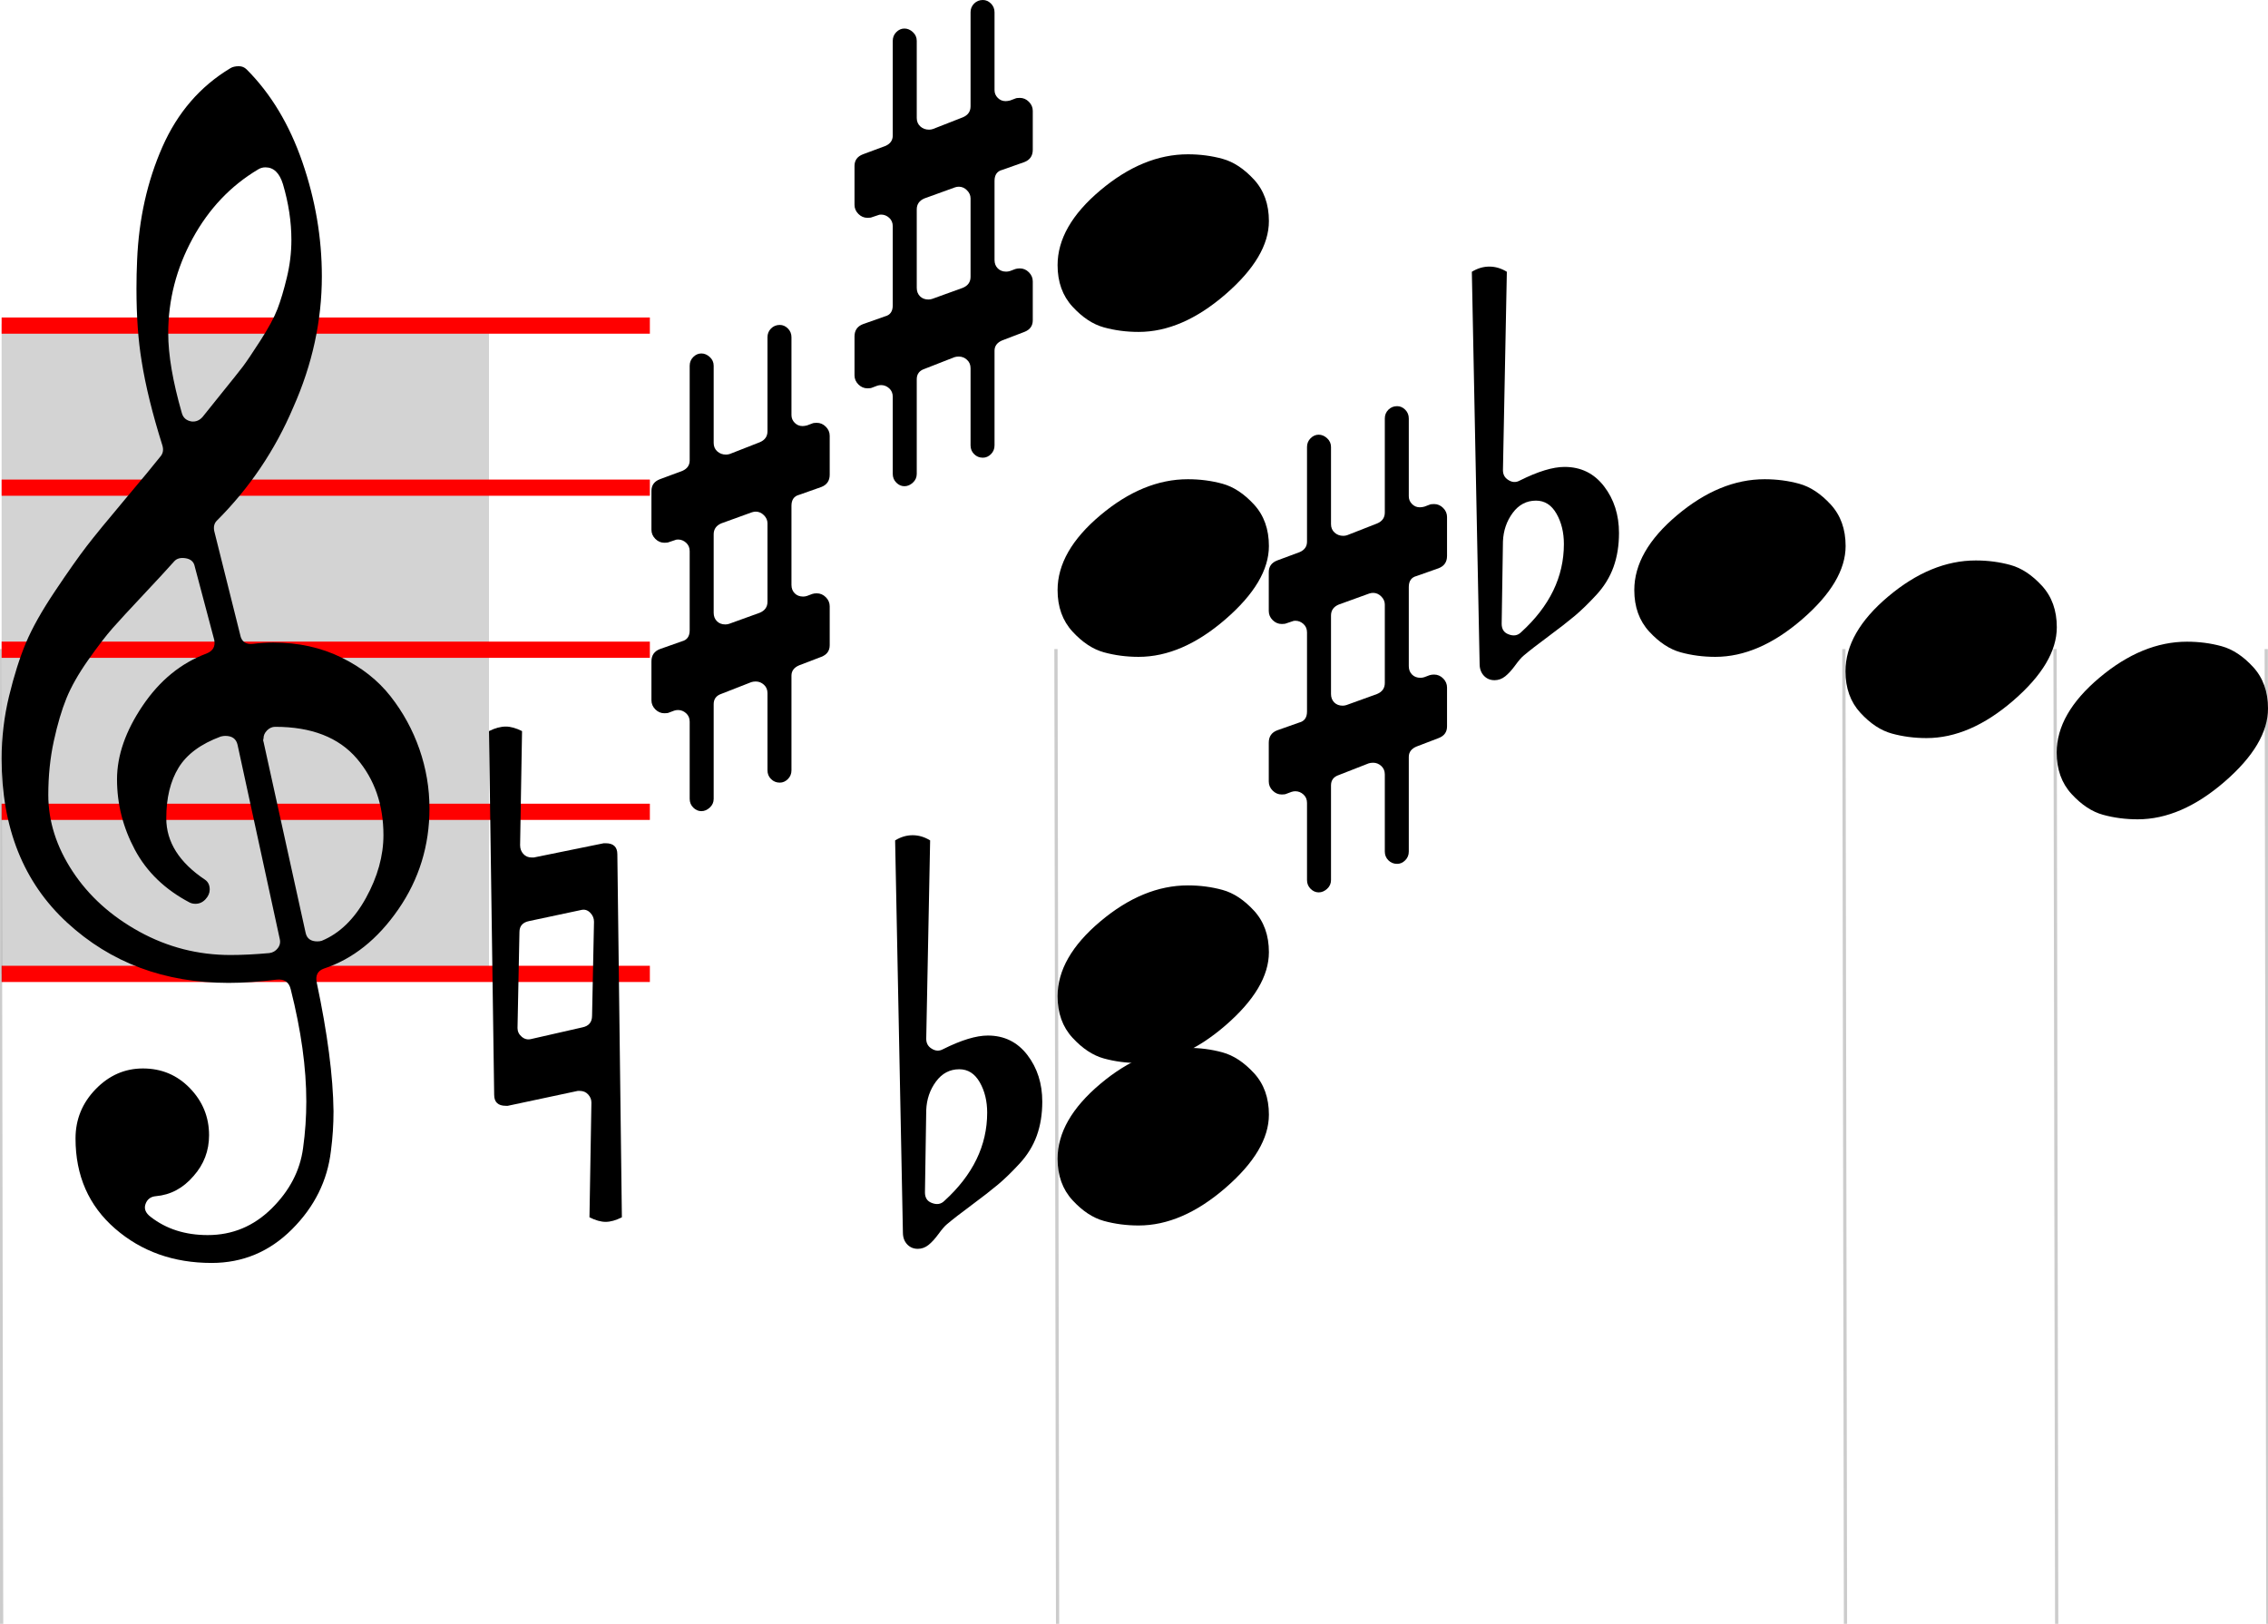 <svg xmlns="http://www.w3.org/2000/svg" xmlns:xlink="http://www.w3.org/1999/xlink" width="139.608" height="99.949" viewBox="0 0 139.608 99.949">
    <rect x="0" y="0" width="139.608" height="99.949" fill="white"/>
    <rect x="0.1" y="19.949" width="30" height="40" fill="lightgray"/>
    <path d="M 0.1 60.443 L 0.1 59.445 L 40.003 59.445 L 40.003 60.443 L 0.1 60.443 Z M 0.1 50.467 L 0.1 49.469 L 40.003 49.469 L 40.003 50.467 L 0.1 50.467 Z M 0.1 40.491 L 0.1 39.493 L 40.003 39.493 L 40.003 40.491 L 0.1 40.491 Z M 0.1 30.515 L 0.1 29.518 L 40.003 29.518 L 40.003 30.515 L 0.1 30.515 Z M 0.1 20.539 L 0.1 19.542 L 40.003 19.542 L 40.003 20.539 L 0.1 20.539 Z " fill="red"/>
    <path d="M 9.996 27.418 Q 9.078 24.505 8.719 22.231 Q 8.4 20.316 8.4 17.762 Q 8.4 16.884 8.44 16.006 Q 8.599 12.215 9.996 9.043 Q 11.393 5.871 14.186 4.195 Q 14.385 4.075 14.705 4.075 Q 14.984 4.075 15.183 4.274 Q 17.418 6.509 18.615 9.981 Q 19.812 13.452 19.812 17.004 Q 19.812 21.114 18.056 25.064 Q 16.381 29.015 13.348 32.047 Q 13.108 32.287 13.188 32.686 L 14.784 39.07 Q 14.904 39.709 15.582 39.629 Q 16.221 39.549 16.819 39.549 Q 19.134 39.549 21.009 40.467 Q 22.885 41.385 24.042 42.861 Q 25.199 44.337 25.818 46.113 Q 26.436 47.889 26.436 49.764 Q 26.436 53.196 24.521 55.969 Q 22.605 58.742 19.932 59.62 Q 19.373 59.82 19.493 60.458 Q 20.491 65.167 20.53 68.399 Q 20.53 69.636 20.371 70.833 Q 20.052 73.586 17.977 75.661 Q 15.902 77.736 13.029 77.736 Q 9.517 77.736 7.083 75.622 Q 4.649 73.507 4.649 70.075 Q 4.649 68.319 5.886 67.042 Q 7.123 65.765 8.799 65.765 Q 10.515 65.765 11.692 66.982 Q 12.869 68.2 12.869 69.875 Q 12.869 71.312 11.911 72.389 Q 10.954 73.507 9.597 73.626 Q 9.118 73.666 8.959 74.105 Q 8.799 74.544 9.278 74.903 Q 10.714 76.021 12.789 76.021 Q 15.064 76.021 16.72 74.385 Q 18.376 72.748 18.655 70.674 Q 18.855 69.237 18.855 67.8 Q 18.855 64.688 17.897 60.897 Q 17.737 60.219 17.019 60.299 Q 15.423 60.498 14.066 60.498 Q 8.16 60.498 4.13 56.787 Q 0.1 53.076 0.1 46.692 Q 0.1 44.736 0.559 42.841 Q 1.018 40.946 1.596 39.569 Q 2.175 38.192 3.392 36.377 Q 4.609 34.561 5.347 33.603 Q 6.085 32.646 7.682 30.75 Q 9.278 28.855 9.876 28.097 Q 10.116 27.817 9.996 27.418 Z M 16.221 45.654 L 18.815 57.426 Q 18.934 57.944 19.533 57.944 Q 19.693 57.944 19.812 57.904 Q 21.448 57.226 22.526 55.271 Q 23.603 53.316 23.603 51.4 Q 23.603 48.607 21.967 46.692 Q 20.291 44.736 16.939 44.736 Q 16.66 44.736 16.44 44.956 Q 16.221 45.175 16.221 45.455 Q 16.181 45.574 16.221 45.654 Z M 10.714 34.561 Q 10.076 35.279 8.819 36.616 Q 7.562 37.953 6.943 38.651 Q 6.325 39.349 5.427 40.626 Q 4.529 41.903 4.09 42.981 Q 3.651 44.058 3.312 45.614 Q 2.973 47.17 2.973 48.926 Q 2.973 51.36 4.469 53.635 Q 5.966 55.909 8.579 57.346 Q 11.193 58.782 14.186 58.782 Q 15.263 58.782 16.58 58.663 Q 16.899 58.623 17.099 58.363 Q 17.298 58.104 17.218 57.785 L 14.625 45.854 Q 14.505 45.295 13.867 45.295 Q 13.747 45.295 13.587 45.335 Q 11.752 46.013 10.994 47.25 Q 10.235 48.487 10.235 50.363 Q 10.235 52.557 12.63 54.154 Q 12.909 54.353 12.909 54.752 Q 12.909 55.071 12.65 55.351 Q 12.39 55.63 12.031 55.63 Q 11.832 55.63 11.672 55.55 Q 9.397 54.353 8.3 52.298 Q 7.203 50.243 7.203 47.969 Q 7.203 45.774 8.779 43.44 Q 10.355 41.105 12.709 40.227 Q 13.308 39.988 13.188 39.389 L 11.991 34.88 Q 11.911 34.441 11.433 34.362 Q 10.954 34.282 10.714 34.561 Z M 17.418 11.337 Q 17.099 10.3 16.341 10.3 Q 16.101 10.3 15.902 10.42 Q 13.348 11.936 11.852 14.689 Q 10.355 17.443 10.355 20.515 Q 10.355 22.51 11.193 25.423 Q 11.313 25.862 11.792 25.942 Q 12.191 25.982 12.47 25.663 Q 12.59 25.503 13.607 24.246 Q 14.625 22.989 14.944 22.57 Q 15.263 22.151 16.021 20.974 Q 16.78 19.797 17.079 19.019 Q 17.378 18.241 17.657 17.083 Q 17.937 15.926 17.937 14.769 Q 17.937 13.093 17.418 11.337 Z " fill="black"/>
    <path d="M 65.1 16.32 Q 65.1 13.926 67.734 11.712 Q 70.367 9.497 73.121 9.497 Q 74.238 9.497 75.255 9.776 Q 76.273 10.056 77.191 11.053 Q 78.108 12.051 78.108 13.607 Q 78.108 15.802 75.435 18.116 Q 72.761 20.43 70.088 20.43 Q 68.971 20.43 67.953 20.151 Q 66.936 19.872 66.018 18.874 Q 65.1 17.877 65.1 16.32 Z " fill="black"/>
    <path d="M 65.1 36.32 Q 65.1 33.926 67.734 31.712 Q 70.367 29.497 73.121 29.497 Q 74.238 29.497 75.255 29.776 Q 76.273 30.056 77.191 31.053 Q 78.108 32.051 78.108 33.607 Q 78.108 35.802 75.435 38.116 Q 72.761 40.43 70.088 40.43 Q 68.971 40.43 67.953 40.151 Q 66.936 39.872 66.018 38.874 Q 65.1 37.877 65.1 36.32 Z " fill="black"/>
    <path d="M 65.1 61.32 Q 65.1 58.926 67.734 56.712 Q 70.367 54.497 73.121 54.497 Q 74.238 54.497 75.255 54.776 Q 76.273 55.056 77.191 56.053 Q 78.108 57.051 78.108 58.607 Q 78.108 60.802 75.435 63.116 Q 72.761 65.43 70.088 65.43 Q 68.971 65.43 67.953 65.151 Q 66.936 64.872 66.018 63.874 Q 65.1 62.877 65.1 61.32 Z " fill="black"/>
    <path d="M 65.1 71.32 Q 65.1 68.926 67.734 66.712 Q 70.367 64.497 73.121 64.497 Q 74.238 64.497 75.255 64.776 Q 76.273 65.056 77.191 66.053 Q 78.108 67.051 78.108 68.607 Q 78.108 70.802 75.435 73.116 Q 72.761 75.43 70.088 75.43 Q 68.971 75.43 67.953 75.151 Q 66.936 74.872 66.018 73.874 Q 65.1 72.877 65.1 71.32 Z " fill="black"/>
    <path d="M 61.219 11.133 L 61.219 16.001 Q 61.219 16.32 61.419 16.52 Q 61.618 16.719 61.937 16.719 Q 62.057 16.719 62.177 16.68 L 62.496 16.56 Q 62.616 16.52 62.775 16.52 Q 63.095 16.52 63.334 16.759 Q 63.573 16.999 63.573 17.318 L 63.573 19.712 Q 63.573 20.231 63.055 20.43 L 61.698 20.949 Q 61.219 21.149 61.219 21.588 L 61.219 27.414 Q 61.219 27.733 61 27.952 Q 60.78 28.172 60.501 28.172 Q 60.182 28.172 59.962 27.952 Q 59.743 27.733 59.743 27.414 L 59.743 22.665 Q 59.743 22.346 59.523 22.146 Q 59.304 21.947 59.024 21.947 Q 58.865 21.947 58.745 21.987 L 56.91 22.705 Q 56.431 22.865 56.431 23.343 L 56.431 29.169 Q 56.431 29.489 56.191 29.708 Q 55.952 29.927 55.673 29.927 Q 55.393 29.927 55.174 29.708 Q 54.954 29.489 54.954 29.169 L 54.954 24.421 Q 54.954 24.102 54.735 23.902 Q 54.515 23.703 54.236 23.703 Q 54.116 23.703 53.997 23.742 L 53.677 23.862 Q 53.598 23.902 53.398 23.902 Q 53.079 23.902 52.839 23.663 Q 52.6 23.423 52.6 23.104 L 52.6 20.71 Q 52.6 20.151 53.119 19.952 L 54.475 19.473 Q 54.954 19.353 54.954 18.794 L 54.954 13.926 Q 54.954 13.607 54.735 13.407 Q 54.515 13.208 54.236 13.208 Q 54.116 13.208 54.037 13.248 L 53.677 13.368 Q 53.598 13.407 53.398 13.407 Q 53.079 13.407 52.839 13.168 Q 52.6 12.929 52.6 12.609 L 52.6 10.215 Q 52.6 9.696 53.119 9.497 L 54.515 8.978 Q 54.954 8.779 54.954 8.34 L 54.954 2.514 Q 54.954 2.195 55.174 1.975 Q 55.393 1.756 55.673 1.756 Q 55.952 1.756 56.191 1.975 Q 56.431 2.195 56.431 2.514 L 56.431 7.262 Q 56.431 7.582 56.65 7.781 Q 56.87 7.981 57.189 7.981 Q 57.309 7.981 57.428 7.941 L 59.264 7.222 Q 59.743 7.023 59.743 6.544 L 59.743 0.758 Q 59.743 0.439 59.962 0.219 Q 60.182 0 60.501 0 Q 60.78 0 61 0.219 Q 61.219 0.439 61.219 0.758 L 61.219 5.547 Q 61.219 5.826 61.419 6.025 Q 61.618 6.225 61.897 6.225 Q 62.017 6.225 62.177 6.185 L 62.496 6.065 Q 62.576 6.025 62.775 6.025 Q 63.095 6.025 63.334 6.265 Q 63.573 6.504 63.573 6.823 L 63.573 9.218 Q 63.573 9.776 63.055 9.976 L 61.698 10.455 Q 61.219 10.574 61.219 11.133 Z M 59.743 17.039 L 59.743 12.21 Q 59.743 11.931 59.523 11.712 Q 59.304 11.492 59.024 11.492 Q 58.905 11.492 58.785 11.532 L 56.91 12.21 Q 56.431 12.41 56.431 12.889 L 56.431 17.717 Q 56.431 18.036 56.63 18.236 Q 56.83 18.435 57.149 18.435 Q 57.269 18.435 57.388 18.395 L 59.264 17.717 Q 59.743 17.518 59.743 17.039 Z " fill="black"/>
    <path d="M 56.936 73.395 Q 56.936 73.874 57.335 74.034 Q 57.813 74.233 58.133 73.914 Q 60.766 71.52 60.766 68.487 Q 60.766 67.41 60.307 66.612 Q 59.848 65.814 59.05 65.814 Q 58.173 65.814 57.614 66.572 Q 57.055 67.33 57.015 68.328 L 56.936 73.395 Z M 58.053 64.577 Q 59.729 63.739 60.806 63.739 Q 62.322 63.739 63.24 64.936 Q 64.158 66.133 64.158 67.809 Q 64.158 68.966 63.819 69.904 Q 63.48 70.842 62.761 71.62 Q 62.043 72.398 61.425 72.917 Q 60.806 73.435 59.809 74.174 Q 58.811 74.912 58.292 75.351 Q 58.093 75.51 57.774 75.949 Q 57.454 76.388 57.155 76.628 Q 56.856 76.867 56.497 76.867 Q 56.098 76.867 55.838 76.588 Q 55.579 76.308 55.579 75.869 L 55.1 51.728 Q 55.619 51.409 56.177 51.409 Q 56.736 51.409 57.255 51.728 L 57.015 63.938 Q 57.015 64.337 57.335 64.537 Q 57.694 64.776 58.053 64.577 Z " fill="black"/>
    <path d="M 48.719 31.133 L 48.719 36.001 Q 48.719 36.32 48.919 36.52 Q 49.118 36.719 49.437 36.719 Q 49.557 36.719 49.677 36.68 L 49.996 36.56 Q 50.116 36.52 50.275 36.52 Q 50.595 36.52 50.834 36.759 Q 51.073 36.999 51.073 37.318 L 51.073 39.712 Q 51.073 40.231 50.555 40.43 L 49.198 40.949 Q 48.719 41.149 48.719 41.588 L 48.719 47.414 Q 48.719 47.733 48.5 47.952 Q 48.28 48.172 48.001 48.172 Q 47.682 48.172 47.462 47.952 Q 47.243 47.733 47.243 47.414 L 47.243 42.665 Q 47.243 42.346 47.023 42.146 Q 46.804 41.947 46.524 41.947 Q 46.365 41.947 46.245 41.987 L 44.41 42.705 Q 43.931 42.865 43.931 43.343 L 43.931 49.169 Q 43.931 49.489 43.691 49.708 Q 43.452 49.927 43.173 49.927 Q 42.893 49.927 42.674 49.708 Q 42.454 49.489 42.454 49.169 L 42.454 44.421 Q 42.454 44.102 42.235 43.902 Q 42.015 43.703 41.736 43.703 Q 41.616 43.703 41.497 43.742 L 41.177 43.862 Q 41.098 43.902 40.898 43.902 Q 40.579 43.902 40.339 43.663 Q 40.1 43.423 40.1 43.104 L 40.1 40.71 Q 40.1 40.151 40.619 39.952 L 41.975 39.473 Q 42.454 39.353 42.454 38.794 L 42.454 33.926 Q 42.454 33.607 42.235 33.407 Q 42.015 33.208 41.736 33.208 Q 41.616 33.208 41.537 33.248 L 41.177 33.368 Q 41.098 33.407 40.898 33.407 Q 40.579 33.407 40.339 33.168 Q 40.1 32.929 40.1 32.609 L 40.1 30.215 Q 40.1 29.696 40.619 29.497 L 42.015 28.978 Q 42.454 28.779 42.454 28.34 L 42.454 22.514 Q 42.454 22.195 42.674 21.975 Q 42.893 21.756 43.173 21.756 Q 43.452 21.756 43.691 21.975 Q 43.931 22.195 43.931 22.514 L 43.931 27.262 Q 43.931 27.582 44.15 27.781 Q 44.37 27.981 44.689 27.981 Q 44.809 27.981 44.928 27.941 L 46.764 27.222 Q 47.243 27.023 47.243 26.544 L 47.243 20.758 Q 47.243 20.439 47.462 20.219 Q 47.682 20 48.001 20 Q 48.28 20 48.5 20.219 Q 48.719 20.439 48.719 20.758 L 48.719 25.547 Q 48.719 25.826 48.919 26.025 Q 49.118 26.225 49.397 26.225 Q 49.517 26.225 49.677 26.185 L 49.996 26.065 Q 50.076 26.025 50.275 26.025 Q 50.595 26.025 50.834 26.265 Q 51.073 26.504 51.073 26.823 L 51.073 29.218 Q 51.073 29.776 50.555 29.976 L 49.198 30.455 Q 48.719 30.574 48.719 31.133 Z M 47.243 37.039 L 47.243 32.21 Q 47.243 31.931 47.023 31.712 Q 46.804 31.492 46.524 31.492 Q 46.405 31.492 46.285 31.532 L 44.41 32.21 Q 43.931 32.41 43.931 32.889 L 43.931 37.717 Q 43.931 38.036 44.13 38.236 Q 44.33 38.435 44.649 38.435 Q 44.769 38.435 44.888 38.395 L 46.764 37.717 Q 47.243 37.518 47.243 37.039 Z " fill="black"/>
    <path d="M 32.853 52.781 L 37.163 51.903 L 37.283 51.903 Q 38.001 51.903 38.001 52.582 L 38.28 74.927 Q 37.722 75.207 37.283 75.207 Q 36.844 75.207 36.285 74.927 L 36.405 67.865 Q 36.405 67.585 36.205 67.366 Q 36.006 67.146 35.686 67.146 Q 35.607 67.146 35.567 67.146 L 31.257 68.064 L 31.137 68.064 Q 30.419 68.064 30.419 67.386 L 30.1 45 Q 30.659 44.721 31.137 44.721 Q 31.576 44.721 32.135 45 L 32.015 52.023 Q 32.015 52.342 32.215 52.562 Q 32.414 52.781 32.734 52.781 Q 32.774 52.781 32.853 52.781 Z M 32.694 63.954 L 35.846 63.236 Q 36.445 63.116 36.445 62.518 L 36.564 56.732 Q 36.564 56.412 36.325 56.173 Q 36.085 55.933 35.766 56.013 L 32.574 56.692 Q 31.975 56.811 31.975 57.37 L 31.856 63.276 Q 31.856 63.595 32.115 63.814 Q 32.374 64.034 32.694 63.954 Z " fill="black"/>
    <path d="M 100.6 36.32 Q 100.6 33.926 103.234 31.712 Q 105.867 29.497 108.621 29.497 Q 109.738 29.497 110.755 29.776 Q 111.773 30.056 112.691 31.053 Q 113.608 32.051 113.608 33.607 Q 113.608 35.802 110.935 38.116 Q 108.261 40.43 105.588 40.43 Q 104.471 40.43 103.453 40.151 Q 102.436 39.872 101.518 38.874 Q 100.6 37.877 100.6 36.32 Z " fill="black"/>
    <path d="M 113.6 41.32 Q 113.6 38.926 116.234 36.712 Q 118.867 34.497 121.621 34.497 Q 122.738 34.497 123.755 34.776 Q 124.773 35.056 125.691 36.053 Q 126.608 37.051 126.608 38.607 Q 126.608 40.802 123.935 43.116 Q 121.261 45.43 118.588 45.43 Q 117.471 45.43 116.453 45.151 Q 115.436 44.872 114.518 43.874 Q 113.6 42.877 113.6 41.32 Z " fill="black"/>
    <path d="M 92.436 38.395 Q 92.436 38.874 92.835 39.034 Q 93.313 39.233 93.633 38.914 Q 96.266 36.52 96.266 33.487 Q 96.266 32.41 95.807 31.612 Q 95.348 30.814 94.55 30.814 Q 93.673 30.814 93.114 31.572 Q 92.555 32.33 92.515 33.328 L 92.436 38.395 Z M 93.553 29.577 Q 95.229 28.739 96.306 28.739 Q 97.822 28.739 98.74 29.936 Q 99.658 31.133 99.658 32.809 Q 99.658 33.966 99.319 34.904 Q 98.98 35.842 98.261 36.62 Q 97.543 37.398 96.925 37.917 Q 96.306 38.435 95.309 39.174 Q 94.311 39.912 93.792 40.351 Q 93.593 40.51 93.274 40.949 Q 92.954 41.388 92.655 41.628 Q 92.356 41.867 91.997 41.867 Q 91.598 41.867 91.338 41.588 Q 91.079 41.308 91.079 40.869 L 90.6 16.728 Q 91.119 16.409 91.677 16.409 Q 92.236 16.409 92.755 16.728 L 92.515 28.938 Q 92.515 29.337 92.835 29.537 Q 93.194 29.776 93.553 29.577 Z " fill="black"/>
    <path d="M 86.719 36.133 L 86.719 41.001 Q 86.719 41.32 86.919 41.52 Q 87.118 41.719 87.437 41.719 Q 87.557 41.719 87.677 41.68 L 87.996 41.56 Q 88.116 41.52 88.275 41.52 Q 88.595 41.52 88.834 41.759 Q 89.073 41.999 89.073 42.318 L 89.073 44.712 Q 89.073 45.231 88.555 45.43 L 87.198 45.949 Q 86.719 46.149 86.719 46.588 L 86.719 52.414 Q 86.719 52.733 86.5 52.952 Q 86.28 53.172 86.001 53.172 Q 85.682 53.172 85.462 52.952 Q 85.243 52.733 85.243 52.414 L 85.243 47.665 Q 85.243 47.346 85.023 47.146 Q 84.804 46.947 84.524 46.947 Q 84.365 46.947 84.245 46.987 L 82.41 47.705 Q 81.931 47.865 81.931 48.343 L 81.931 54.169 Q 81.931 54.489 81.691 54.708 Q 81.452 54.927 81.173 54.927 Q 80.893 54.927 80.674 54.708 Q 80.454 54.489 80.454 54.169 L 80.454 49.421 Q 80.454 49.102 80.235 48.902 Q 80.015 48.703 79.736 48.703 Q 79.616 48.703 79.497 48.742 L 79.177 48.862 Q 79.098 48.902 78.898 48.902 Q 78.579 48.902 78.339 48.663 Q 78.1 48.423 78.1 48.104 L 78.1 45.71 Q 78.1 45.151 78.619 44.952 L 79.975 44.473 Q 80.454 44.353 80.454 43.794 L 80.454 38.926 Q 80.454 38.607 80.235 38.407 Q 80.015 38.208 79.736 38.208 Q 79.616 38.208 79.537 38.248 L 79.177 38.368 Q 79.098 38.407 78.898 38.407 Q 78.579 38.407 78.339 38.168 Q 78.1 37.929 78.1 37.609 L 78.1 35.215 Q 78.1 34.696 78.619 34.497 L 80.015 33.978 Q 80.454 33.779 80.454 33.34 L 80.454 27.514 Q 80.454 27.195 80.674 26.975 Q 80.893 26.756 81.173 26.756 Q 81.452 26.756 81.691 26.975 Q 81.931 27.195 81.931 27.514 L 81.931 32.262 Q 81.931 32.582 82.15 32.781 Q 82.37 32.981 82.689 32.981 Q 82.809 32.981 82.928 32.941 L 84.764 32.222 Q 85.243 32.023 85.243 31.544 L 85.243 25.758 Q 85.243 25.439 85.462 25.219 Q 85.682 25 86.001 25 Q 86.28 25 86.5 25.219 Q 86.719 25.439 86.719 25.758 L 86.719 30.547 Q 86.719 30.826 86.919 31.025 Q 87.118 31.225 87.397 31.225 Q 87.517 31.225 87.677 31.185 L 87.996 31.065 Q 88.076 31.025 88.275 31.025 Q 88.595 31.025 88.834 31.265 Q 89.073 31.504 89.073 31.823 L 89.073 34.218 Q 89.073 34.776 88.555 34.976 L 87.198 35.455 Q 86.719 35.574 86.719 36.133 Z M 85.243 42.039 L 85.243 37.21 Q 85.243 36.931 85.023 36.712 Q 84.804 36.492 84.524 36.492 Q 84.405 36.492 84.285 36.532 L 82.41 37.21 Q 81.931 37.41 81.931 37.889 L 81.931 42.717 Q 81.931 43.036 82.13 43.236 Q 82.33 43.435 82.649 43.435 Q 82.769 43.435 82.888 43.395 L 84.764 42.717 Q 85.243 42.518 85.243 42.039 Z " fill="black"/>
    <path d="M 126.6 46.32 Q 126.6 43.926 129.234 41.712 Q 131.867 39.497 134.621 39.497 Q 135.738 39.497 136.755 39.776 Q 137.773 40.056 138.691 41.053 Q 139.608 42.051 139.608 43.607 Q 139.608 45.802 136.935 48.116 Q 134.261 50.43 131.588 50.43 Q 130.471 50.43 129.453 50.151 Q 128.436 49.872 127.518 48.874 Q 126.6 47.877 126.6 46.32 Z " fill="black"/>
    <line x1="0" y1="39.949" x2="0.1" y2="99.949" stroke="rgba(0,0,0,0.2)" stroke-width="0.2"/>
    <line x1="65" y1="39.949" x2="65.1" y2="99.949" stroke="rgba(0,0,0,0.2)" stroke-width="0.2"/>
    <line x1="113.5" y1="39.949" x2="113.6" y2="99.949" stroke="rgba(0,0,0,0.2)" stroke-width="0.2"/>
    <line x1="126.5" y1="39.949" x2="126.6" y2="99.949" stroke="rgba(0,0,0,0.2)" stroke-width="0.2"/>
    <line x1="139.5" y1="39.949" x2="139.6" y2="99.949" stroke="rgba(0,0,0,0.2)" stroke-width="0.2"/>
</svg>
